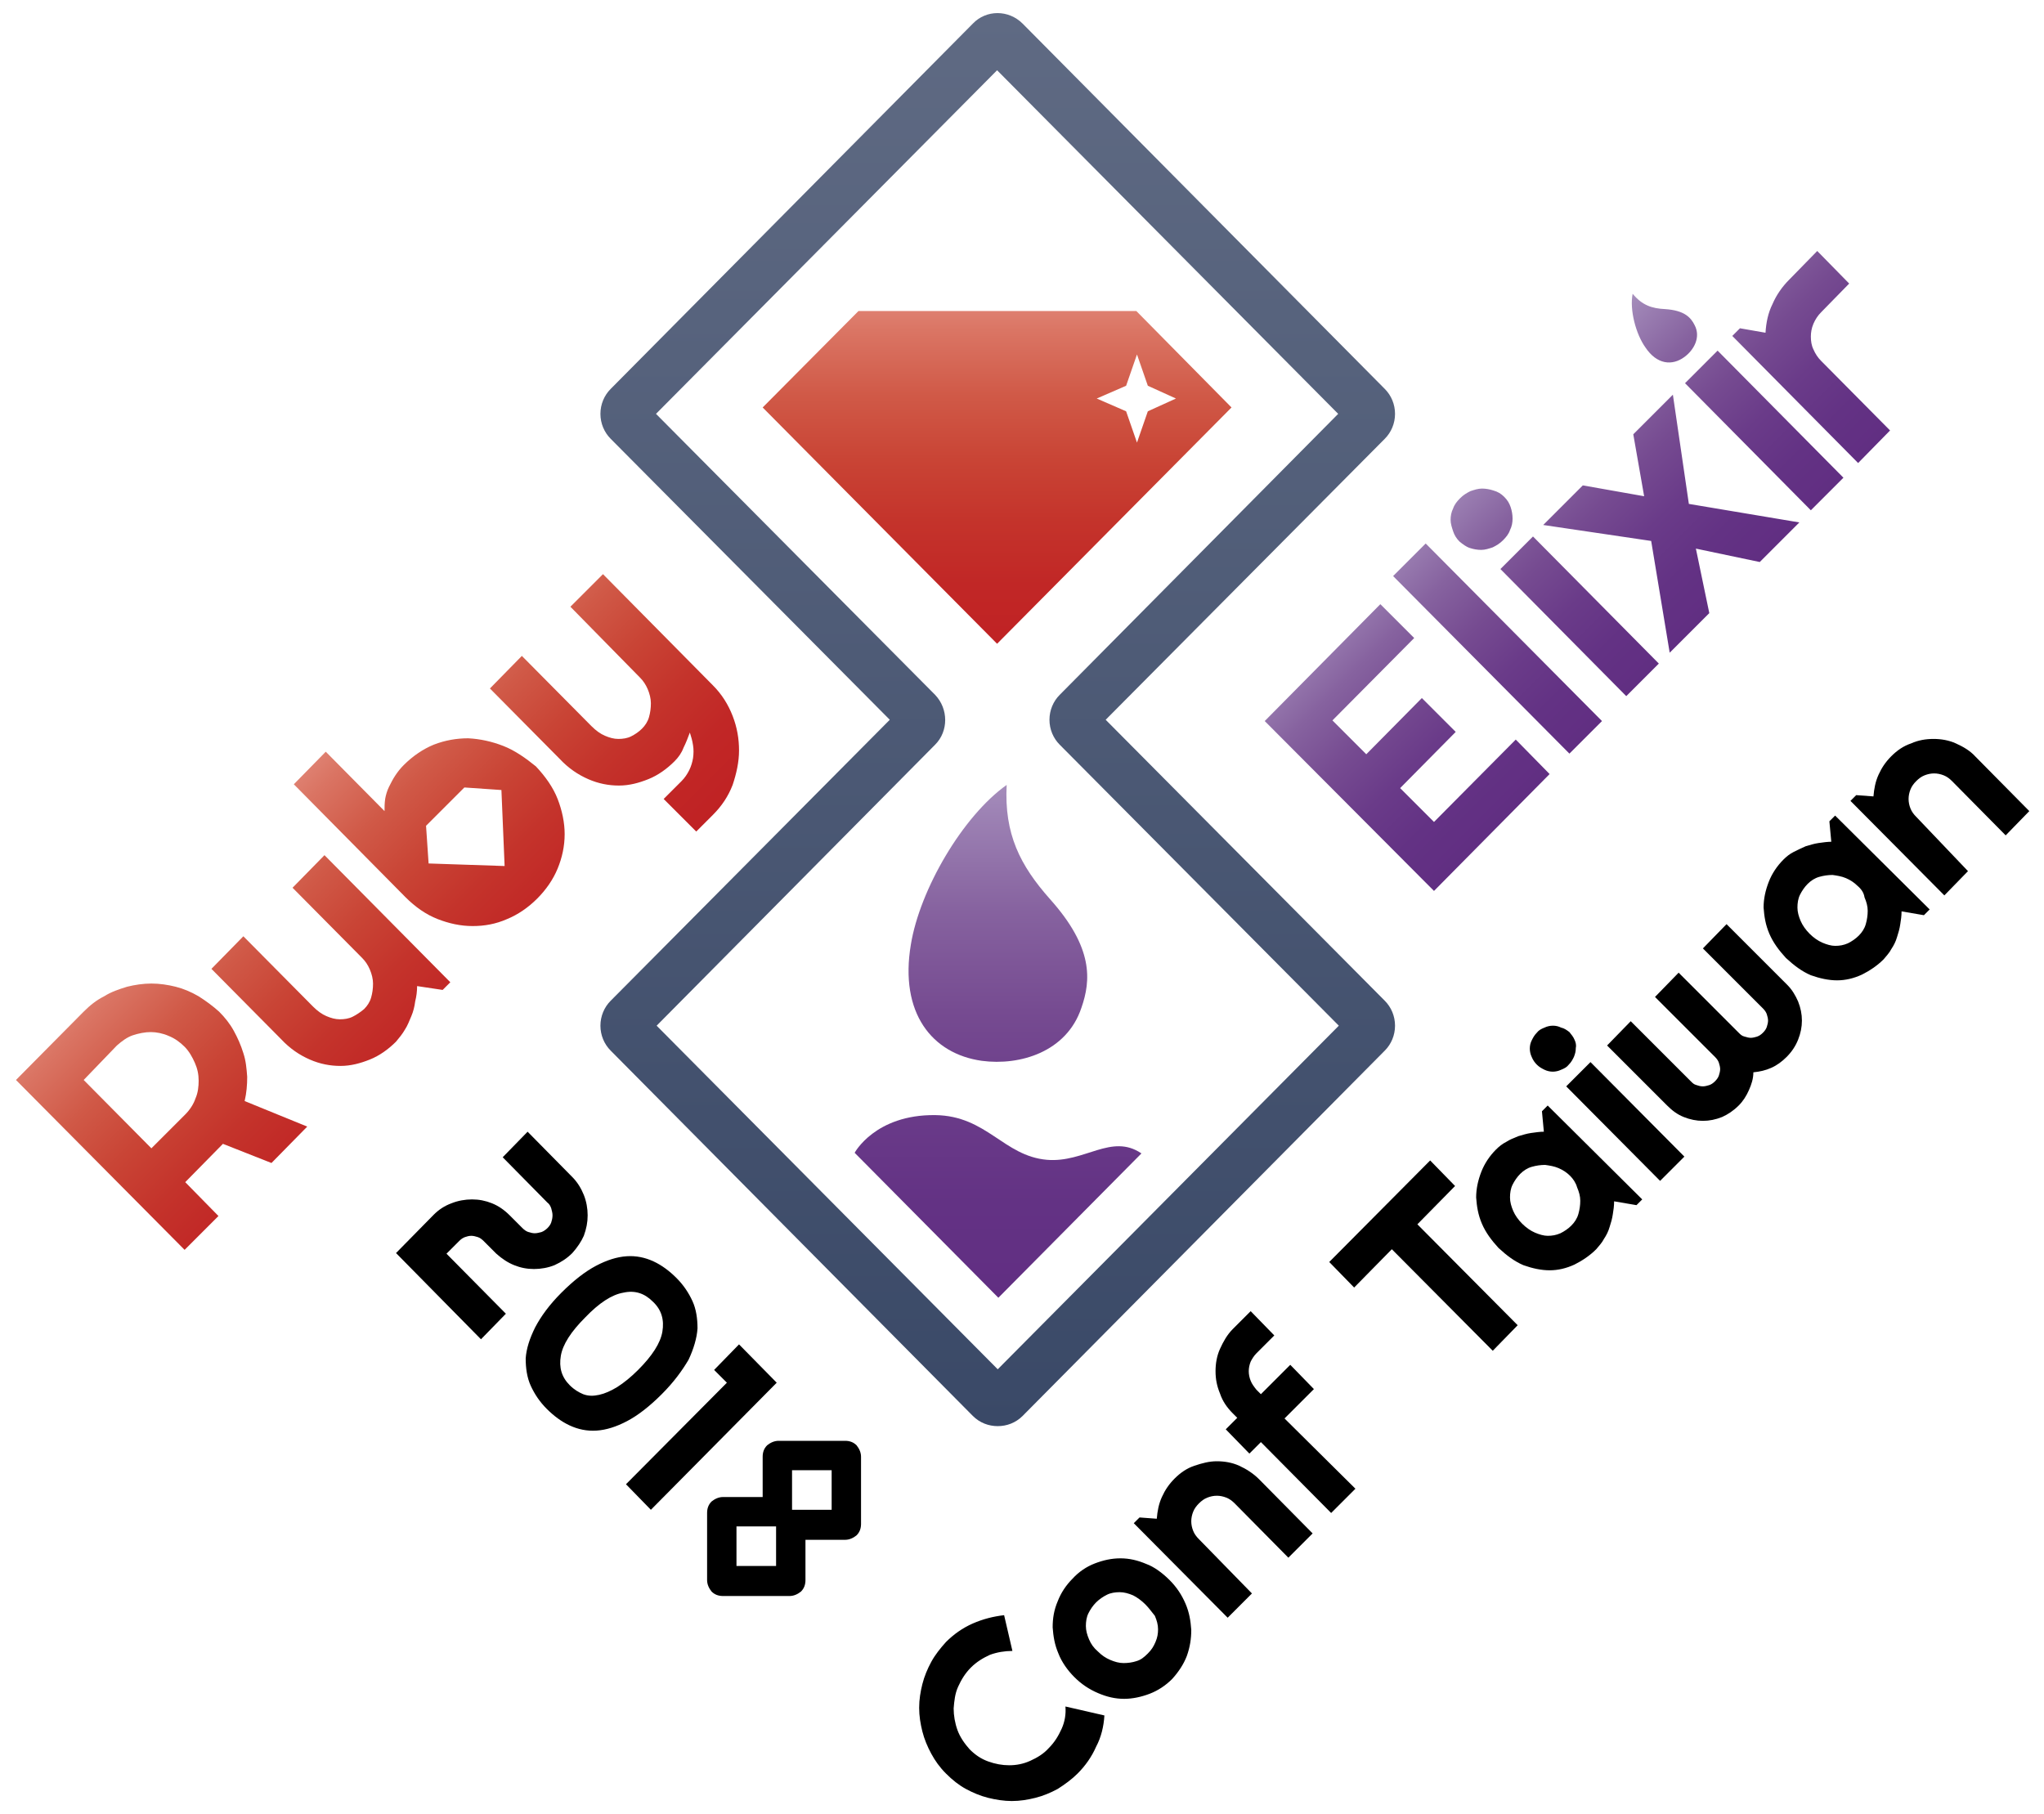 <?xml version="1.0" encoding="utf-8"?>
<svg version="1.1" class="main_logo_alt" xmlns="http://www.w3.org/2000/svg" xmlns:xlink="http://www.w3.org/1999/xlink" x="0px" y="0px"
	 viewBox="0 0 320 284" style="enable-background:new 0 0 320 284;" xml:space="preserve">
	<style type="text/css">
		.alt_logotype_ruby{fill:url(#alt_logotype_ruby_gradient);}
		.alt_logotype_elixir{fill:url(#alt_logotype_elixir_gradient);}
		.alt_logo_frame{fill:url(#alt_logo_frame_gradient);}
		.alt_logo_ruby{fill:url(#alt_logo_ruby_gradient);}
		.alt_logo_elixir{fill:url(#alt_logo_elixir_gradient);}
	</style>
	<title>Main Logo Alt</title>
	<g class="conf_taiwan_2018 swing-in-bottom-fwd">
		<path class="year logotype-color" d="M89.6,196.2c-0.8,0.8-1.7,1.4-2.8,1.9c-1,0.4-2.1,0.6-3.2,0.6c-1.1,0-2.1-0.2-3.1-0.6
		c-1-0.4-1.9-1-2.8-1.8l-2-2c-0.3-0.3-0.6-0.5-0.9-0.6c-0.3-0.1-0.7-0.2-1-0.2c-0.4,0-0.7,0.1-1,0.2s-0.6,0.3-0.9,0.6l-2,2l9.3,9.4
		l-3.9,4L62,196.2l5.9-6c0.8-0.8,1.7-1.4,2.8-1.8c1-0.4,2.1-0.6,3.2-0.6c1.1,0,2.1,0.2,3.1,0.6c1,0.4,1.9,1,2.8,1.9l2,2
		c0.3,0.3,0.6,0.5,0.9,0.6c0.3,0.1,0.7,0.2,1,0.2c0.4,0,0.7-0.1,1.1-0.2c0.3-0.1,0.7-0.4,0.9-0.6c0.3-0.3,0.5-0.6,0.6-0.9
		c0.1-0.3,0.2-0.7,0.2-1.1c0-0.4-0.1-0.7-0.2-1.1c-0.1-0.3-0.3-0.7-0.6-0.9l-7-7.1l3.9-4l7,7.1c0.8,0.8,1.4,1.8,1.8,2.8
		c0.4,1,0.6,2.1,0.6,3.2c0,1.1-0.2,2.1-0.6,3.2C91,194.4,90.4,195.3,89.6,196.2z M103.6,218.3c-1.9,1.9-3.7,3.3-5.4,4.2
		s-3.3,1.4-4.8,1.5c-1.5,0.1-2.9-0.2-4.2-0.8c-1.3-0.6-2.5-1.5-3.6-2.6s-1.9-2.3-2.5-3.6c-0.6-1.3-0.8-2.8-0.8-4.3
		c0.1-1.5,0.6-3.1,1.5-4.9c0.9-1.7,2.2-3.5,4.1-5.4c1.9-1.9,3.7-3.3,5.4-4.2c1.7-0.9,3.3-1.4,4.8-1.5c1.5-0.1,2.9,0.2,4.2,0.8
		c1.3,0.6,2.5,1.5,3.6,2.6c1.1,1.1,1.9,2.3,2.5,3.6c0.6,1.3,0.8,2.8,0.8,4.3c-0.1,1.5-0.6,3.2-1.4,4.9
		C106.8,214.6,105.5,216.4,103.6,218.3z M99.9,214.5c2.2-2.2,3.5-4.2,3.8-6c0.3-1.8-0.1-3.4-1.5-4.7c-1.3-1.3-2.8-1.8-4.6-1.4
		c-1.8,0.3-3.8,1.6-6,3.9c-2.2,2.2-3.5,4.2-3.8,6c-0.3,1.8,0.1,3.3,1.4,4.6c0.7,0.7,1.4,1.1,2.1,1.4c0.8,0.3,1.6,0.3,2.5,0.1
		c0.9-0.2,1.8-0.6,2.8-1.2C97.7,216.5,98.8,215.6,99.9,214.5z M101.9,236.4l-3.9-4l15.8-15.9l-2-2l3.9-4l5.9,6L101.9,236.4z
		M126.1,241.1h6.2c0.7,0,1.3-0.3,1.8-0.7c0.5-0.5,0.7-1.1,0.7-1.8l0-10.5c0-0.7-0.3-1.3-0.7-1.8c-0.5-0.5-1.1-0.7-1.8-0.7l-10.4,0
		c-0.7,0-1.3,0.3-1.8,0.7c-0.5,0.5-0.7,1.1-0.7,1.8v6.3l-6.2,0c-0.7,0-1.3,0.3-1.8,0.7c-0.5,0.5-0.7,1.1-0.7,1.8l0,10.5
		c0,0.7,0.3,1.3,0.7,1.8c0.5,0.5,1.1,0.7,1.8,0.7l10.4,0c0.7,0,1.3-0.3,1.8-0.7c0.5-0.5,0.7-1.1,0.7-1.8V241.1z M124,230.2l6.2,0
		l0,6.2l-6.2,0L124,230.2z M121.5,239l0,6.2l-6.2,0l0-6.2L121.5,239z"/>
		<path class="conf logotype-color" d="M172.9,268.6c-0.1,1.7-0.5,3.4-1.3,4.9c-0.7,1.6-1.7,3-2.9,4.2c-0.9,0.9-2,1.7-3.1,2.4
		c-1.1,0.6-2.3,1.1-3.5,1.4c-1.2,0.3-2.4,0.5-3.7,0.5c-1.2,0-2.5-0.2-3.7-0.5c-1.2-0.3-2.4-0.8-3.5-1.4c-1.1-0.6-2.1-1.4-3.1-2.4
		s-1.7-2-2.3-3.1c-0.6-1.1-1.1-2.3-1.4-3.5c-0.3-1.2-0.5-2.4-0.5-3.7c0-1.3,0.2-2.5,0.5-3.7c0.3-1.2,0.8-2.4,1.4-3.5
		c0.6-1.1,1.4-2.1,2.3-3.1c1.2-1.2,2.6-2.2,4.2-2.9c1.6-0.7,3.2-1.1,4.9-1.3l1.3,5.6c-1.2,0-2.4,0.2-3.5,0.6c-1.1,0.5-2.1,1.1-3,2
		c-0.9,0.9-1.5,1.9-2,3s-0.6,2.2-0.7,3.4c0,1.1,0.2,2.3,0.6,3.4c0.4,1.1,1.1,2.1,1.9,3c0.9,0.9,1.8,1.5,2.9,1.9s2.2,0.6,3.3,0.6
		c1.1,0,2.2-0.2,3.3-0.7s2.1-1.1,2.9-2c0.9-0.9,1.5-1.9,2-3c0.5-1.1,0.7-2.3,0.6-3.5L172.9,268.6z M183.1,247.4
		c1.1,1.1,1.9,2.3,2.5,3.7c0.6,1.4,0.8,2.7,0.9,4.1c0,1.4-0.2,2.7-0.7,4.1c-0.5,1.3-1.3,2.5-2.3,3.6c-1,1-2.2,1.8-3.5,2.3
		c-1.3,0.5-2.7,0.8-4,0.8c-1.4,0-2.7-0.3-4.1-0.9s-2.6-1.4-3.7-2.5c-1.1-1.1-2-2.4-2.5-3.7c-0.6-1.4-0.8-2.7-0.9-4.1
		c0-1.4,0.2-2.7,0.8-4.1c0.5-1.3,1.3-2.5,2.3-3.5c1-1.1,2.2-1.9,3.5-2.4c1.3-0.5,2.6-0.8,4-0.8c1.4,0,2.7,0.3,4.1,0.9
		C180.6,245.3,181.9,246.2,183.1,247.4z M179.3,251.2c-0.6-0.6-1.3-1.1-1.9-1.4c-0.7-0.3-1.4-0.5-2.1-0.5c-0.7,0-1.4,0.1-2,0.4
		c-0.6,0.3-1.2,0.7-1.7,1.2c-0.5,0.5-0.9,1.1-1.2,1.7c-0.3,0.6-0.4,1.3-0.4,2c0,0.7,0.2,1.4,0.5,2.1c0.3,0.7,0.7,1.3,1.4,1.9
		c0.6,0.6,1.2,1,1.9,1.3c0.7,0.3,1.4,0.5,2.1,0.5c0.7,0,1.4-0.1,2-0.3c0.7-0.2,1.2-0.6,1.8-1.2s0.9-1.1,1.2-1.8
		c0.3-0.7,0.4-1.3,0.4-2c0-0.7-0.2-1.4-0.5-2.1C180.3,252.4,179.9,251.8,179.3,251.2z M196,249.5l-3.8,3.8l-14.7-14.8l0.9-0.9
		l2.7,0.2c0.1-1.2,0.3-2.3,0.8-3.4c0.5-1.1,1.1-2,2-2.9c0.9-0.9,1.9-1.6,3.1-2s2.3-0.7,3.5-0.7c1.2,0,2.4,0.2,3.5,0.7
		c1.1,0.5,2.2,1.2,3.1,2.1l8.4,8.5l-3.8,3.8l-8.4-8.5c-0.4-0.4-0.8-0.7-1.3-0.9s-1-0.3-1.5-0.3c-0.5,0-1,0.1-1.5,0.3
		c-0.5,0.2-0.9,0.5-1.3,0.9c-0.4,0.4-0.7,0.8-0.9,1.3c-0.2,0.5-0.3,1-0.3,1.5c0,0.5,0.1,1,0.3,1.5c0.2,0.5,0.5,0.9,0.9,1.3
		L196,249.5z M212.2,233.1l-3.8,3.8l-11-11.1l-1.8,1.8l-3.7-3.8l1.8-1.8l-0.7-0.7c-0.9-0.9-1.6-1.9-2-3.1c-0.5-1.2-0.7-2.3-0.7-3.5
		c0-1.2,0.2-2.4,0.7-3.5s1.1-2.2,2-3.1l2.8-2.8l3.7,3.8l-2.8,2.8c-0.4,0.4-0.7,0.9-0.9,1.3c-0.2,0.5-0.3,1-0.3,1.5
		c0,0.5,0.1,1,0.3,1.5c0.2,0.5,0.5,0.9,0.9,1.4l0.7,0.7l4.6-4.6l3.7,3.8l-4.6,4.6L212.2,233.1z"/>
		<path class="taiwan logotype-color" d="M237.6,207.5l-3.9,4l-15.8-15.9l-5.9,6l-3.9-4l15.8-15.9l3.9,4l-5.9,6L237.6,207.5z M257.1,187.8
		l-0.9,0.9l-3.5-0.6c0,0.7-0.1,1.4-0.2,2c-0.1,0.7-0.3,1.4-0.5,2c-0.2,0.7-0.5,1.3-0.9,1.9c-0.3,0.6-0.8,1.1-1.2,1.6
		c-1,1-2.2,1.8-3.4,2.4c-1.3,0.6-2.6,0.9-3.9,0.9c-1.3,0-2.7-0.3-4.1-0.8c-1.4-0.6-2.6-1.5-3.9-2.7c-1.1-1.2-2-2.4-2.6-3.8
		c-0.6-1.4-0.8-2.7-0.9-4.1c0-1.4,0.3-2.7,0.8-4c0.5-1.3,1.3-2.5,2.3-3.5c0.5-0.5,1-0.9,1.6-1.2c0.6-0.4,1.2-0.6,1.9-0.9
		c0.7-0.2,1.3-0.4,2-0.5c0.7-0.1,1.4-0.2,2-0.2l-0.3-3.2l0.9-0.9L257.1,187.8z M245.8,184.1c-0.5-0.5-1.1-0.9-1.8-1.2
		c-0.7-0.3-1.4-0.4-2.1-0.5c-0.7,0-1.4,0.1-2.1,0.3c-0.7,0.2-1.3,0.6-1.8,1.1c-0.5,0.5-0.9,1.1-1.2,1.7c-0.3,0.6-0.4,1.3-0.4,2
		c0,0.7,0.2,1.4,0.5,2.1c0.3,0.7,0.8,1.4,1.4,2c0.6,0.6,1.3,1.1,2,1.4c0.7,0.3,1.4,0.5,2,0.5c0.7,0,1.3-0.1,2-0.4
		c0.6-0.3,1.2-0.7,1.7-1.2c0.5-0.5,0.9-1.1,1.1-1.8c0.2-0.7,0.3-1.4,0.3-2.1c0-0.7-0.2-1.4-0.5-2.1
		C246.7,185.2,246.3,184.6,245.8,184.1z M245.7,161.6c0.3,0.4,0.6,0.7,0.8,1.2c0.2,0.4,0.3,0.9,0.2,1.3c0,0.5-0.1,0.9-0.3,1.4
		c-0.2,0.4-0.4,0.8-0.8,1.2c-0.3,0.4-0.7,0.6-1.2,0.8c-0.4,0.2-0.9,0.3-1.3,0.3c-0.4,0-0.9-0.1-1.3-0.3c-0.4-0.2-0.8-0.4-1.2-0.8
		c-0.3-0.3-0.6-0.7-0.8-1.2c-0.2-0.4-0.3-0.9-0.3-1.3c0-0.5,0.1-0.9,0.3-1.3c0.2-0.4,0.4-0.8,0.8-1.2c0.3-0.4,0.7-0.6,1.2-0.8
		c0.4-0.2,0.9-0.3,1.3-0.3c0.5,0,0.9,0.1,1.3,0.3C244.9,161,245.3,161.3,245.7,161.6z M263.7,181.1l-3.8,3.8l-14.7-14.8l3.8-3.8
		L263.7,181.1z M279.8,154.2c0.8,0.8,1.3,1.7,1.7,2.6c0.4,1,0.6,2,0.6,3c0,1-0.2,2-0.6,3c-0.4,1-1,1.9-1.8,2.7
		c-0.7,0.7-1.5,1.3-2.4,1.7c-0.9,0.4-1.8,0.6-2.8,0.7c0,1-0.3,1.9-0.7,2.8c-0.4,0.9-0.9,1.7-1.6,2.4c-0.8,0.8-1.7,1.4-2.6,1.8
		c-1,0.4-2,0.6-3,0.6c-1,0-2-0.2-3-0.6c-1-0.4-1.8-1-2.6-1.8l-9.4-9.4l3.7-3.8l9.4,9.4c0.3,0.3,0.5,0.5,0.9,0.6
		c0.3,0.1,0.6,0.2,1,0.2c0.3,0,0.7-0.1,1-0.2c0.3-0.1,0.6-0.3,0.9-0.6c0.3-0.3,0.5-0.6,0.6-0.9c0.1-0.3,0.2-0.7,0.2-1
		c0-0.3-0.1-0.7-0.2-1c-0.1-0.3-0.3-0.6-0.6-0.9l-9.4-9.4l3.7-3.8l9.4,9.4c0.3,0.3,0.5,0.5,0.9,0.6c0.3,0.1,0.7,0.2,1,0.2
		c0.3,0,0.7-0.1,1-0.2c0.3-0.1,0.6-0.3,0.9-0.6s0.5-0.6,0.6-0.9c0.1-0.3,0.2-0.7,0.2-1c0-0.3-0.1-0.7-0.2-1
		c-0.1-0.3-0.3-0.6-0.6-0.9l-9.4-9.4l3.7-3.8L279.8,154.2z M302.1,142.4l-0.9,0.9l-3.5-0.6c0,0.7-0.1,1.4-0.2,2
		c-0.1,0.7-0.3,1.4-0.5,2c-0.2,0.7-0.5,1.3-0.9,1.9c-0.3,0.6-0.8,1.1-1.2,1.6c-1,1-2.2,1.8-3.4,2.4c-1.3,0.6-2.6,0.9-3.9,0.9
		c-1.3,0-2.7-0.3-4.1-0.8c-1.4-0.6-2.6-1.5-3.9-2.7c-1.1-1.2-2-2.4-2.6-3.8c-0.6-1.4-0.8-2.7-0.9-4.1c0-1.4,0.3-2.7,0.8-4
		c0.5-1.3,1.3-2.5,2.3-3.5c0.5-0.5,1-0.9,1.6-1.2s1.2-0.6,1.9-0.9c0.7-0.2,1.3-0.4,2-0.5c0.7-0.1,1.4-0.2,2-0.2l-0.3-3.2l0.9-0.9
		L302.1,142.4z M290.8,138.7c-0.5-0.5-1.1-0.9-1.8-1.2c-0.7-0.3-1.4-0.4-2.1-0.5c-0.7,0-1.4,0.1-2.1,0.3c-0.7,0.2-1.3,0.6-1.8,1.1
		c-0.5,0.5-0.9,1.1-1.2,1.7c-0.3,0.6-0.4,1.3-0.4,2c0,0.7,0.2,1.4,0.5,2.1c0.3,0.7,0.8,1.4,1.4,2c0.6,0.6,1.3,1.1,2,1.4
		c0.7,0.3,1.4,0.5,2,0.5c0.7,0,1.3-0.1,2-0.4c0.6-0.3,1.2-0.7,1.7-1.2c0.5-0.5,0.9-1.1,1.1-1.8c0.2-0.7,0.3-1.4,0.3-2.1
		c0-0.7-0.2-1.4-0.5-2.1C291.8,139.8,291.4,139.2,290.8,138.7z M308.1,136.4l-3.7,3.8l-14.7-14.8l0.9-0.9l2.7,0.2
		c0.1-1.2,0.3-2.3,0.8-3.4c0.5-1.1,1.1-2,2-2.9c0.9-0.9,1.9-1.6,3.1-2c1.1-0.5,2.3-0.7,3.5-0.7c1.2,0,2.4,0.2,3.5,0.7
		c1.1,0.5,2.2,1.1,3.1,2.1l8.4,8.5l-3.7,3.8l-8.4-8.5c-0.4-0.4-0.8-0.7-1.3-0.9c-0.5-0.2-1-0.3-1.5-0.3c-0.5,0-1,0.1-1.5,0.3
		c-0.5,0.2-0.9,0.5-1.3,0.9c-0.4,0.4-0.7,0.8-0.9,1.3c-0.2,0.5-0.3,1-0.3,1.5s0.1,1,0.3,1.5c0.2,0.5,0.5,0.9,0.9,1.3L308.1,136.4z"
		/>
	</g>
	<g class="logotype">
		<linearGradient id="alt_logotype_ruby_gradient" gradientUnits="userSpaceOnUse" x1="966.176" y1="-285.951" x2="966.176" y2="-335.705" gradientTransform="matrix(0.707 -0.707 0.707 0.707 -401.966 1045.594)">
			<stop  offset="0" style="stop-color:#C02224"/>
			<stop  offset="0.179" style="stop-color:#C12726"/>
			<stop  offset="0.365" style="stop-color:#C4332B"/>
			<stop  offset="0.554" style="stop-color:#C94435"/>
			<stop  offset="0.745" style="stop-color:#D05947"/>
			<stop  offset="0.936" style="stop-color:#DA7463"/>
			<stop  offset="1" style="stop-color:#DE7F6F"/>
		</linearGradient>
		<path class="alt_logotype_ruby roll-in-left" d="M34.2,190.4l-5.3,5.3L2.5,169.1l10.6-10.7c1-1,2-1.8,3.2-2.4c1.1-0.7,2.3-1.1,3.6-1.5
			c1.2-0.3,2.5-0.5,3.8-0.5c1.3,0,2.6,0.2,3.8,0.5c1.2,0.3,2.4,0.8,3.6,1.5c1.1,0.7,2.2,1.5,3.2,2.4c0.9,0.9,1.7,1.9,2.3,3
			c0.6,1.1,1.1,2.2,1.5,3.5c0.4,1.2,0.5,2.4,0.6,3.7c0,1.3-0.1,2.5-0.4,3.8l9.8,4l-5.6,5.7l-7.6-3l-5.9,6L34.2,190.4z M13.1,169.1
			l10.6,10.7l5.3-5.3c0.7-0.7,1.3-1.6,1.6-2.5c0.4-0.9,0.5-1.9,0.5-2.8c0-1-0.2-1.9-0.6-2.8c-0.4-0.9-0.9-1.8-1.6-2.5
			c-0.7-0.7-1.5-1.3-2.5-1.7c-0.9-0.4-1.9-0.6-2.8-0.6s-1.9,0.2-2.8,0.5s-1.7,0.9-2.5,1.6L13.1,169.1z M65.3,154.4
			c0,0.8-0.1,1.6-0.3,2.4c-0.1,0.8-0.3,1.6-0.6,2.3c-0.3,0.7-0.6,1.5-1,2.1c-0.4,0.7-0.9,1.3-1.4,1.9c-1.2,1.2-2.6,2.2-4.1,2.8
			c-1.5,0.6-3,1-4.6,1c-1.6,0-3.2-0.3-4.8-1c-1.6-0.7-3.1-1.7-4.5-3.2l-10.9-11l5-5.1l10.9,11c0.7,0.7,1.4,1.2,2.1,1.5
			c0.7,0.3,1.4,0.5,2.1,0.5c0.7,0,1.4-0.1,2-0.4c0.6-0.3,1.2-0.7,1.8-1.2c0.5-0.5,0.9-1.1,1.1-1.8c0.2-0.7,0.3-1.4,0.3-2.2
			c0-0.7-0.2-1.5-0.5-2.2c-0.3-0.7-0.7-1.3-1.2-1.8l-10.9-11l5-5.1l19.7,19.9l-1.2,1.2L65.3,154.4z M109,130.2l-5.1-5.1l2.8-2.8
			c0.5-0.5,0.9-1.1,1.2-1.7c0.3-0.6,0.5-1.3,0.6-1.9c0.1-0.7,0.1-1.4,0-2c-0.1-0.7-0.3-1.4-0.5-2c-0.3,0.8-0.6,1.6-1,2.4
			c-0.3,0.8-0.8,1.5-1.4,2.1c-1.2,1.2-2.6,2.2-4.1,2.8s-3,1-4.6,1c-1.6,0-3.2-0.3-4.8-1c-1.6-0.7-3.1-1.7-4.5-3.2l-10.9-11l5-5.1
			l10.9,11c0.7,0.7,1.4,1.2,2.1,1.5c0.7,0.3,1.4,0.5,2.1,0.5s1.4-0.1,2-0.4c0.6-0.3,1.2-0.7,1.7-1.2c0.5-0.5,0.9-1.1,1.1-1.8
			c0.2-0.7,0.3-1.4,0.3-2.2c0-0.7-0.2-1.5-0.5-2.2c-0.3-0.7-0.7-1.3-1.2-1.8L89.3,95l5.1-5.1l17.2,17.4c1.4,1.4,2.4,3,3.1,4.8
			s1,3.6,1,5.4c0,1.8-0.4,3.6-1,5.4c-0.7,1.8-1.7,3.3-3.1,4.7L109,130.2z M78.8,116.8c-1.8-0.7-3.6-1.1-5.5-1.2c-1.8,0-3.6,0.3-5.4,1
			c-1.7,0.7-3.3,1.8-4.7,3.2c-0.5,0.5-0.9,1-1.3,1.6c-0.4,0.6-0.7,1.2-1,1.8c-0.3,0.6-0.5,1.3-0.6,1.9c-0.1,0.7-0.1,1.3-0.1,1.9
			l-9.2-9.3l-5,5.1l17.5,17.7c1.5,1.5,3.2,2.7,5,3.4c1.8,0.7,3.6,1.1,5.5,1.1c1.8,0,3.6-0.3,5.4-1.1c1.7-0.7,3.3-1.8,4.7-3.2
			c1.4-1.4,2.5-3,3.2-4.7c0.7-1.7,1.1-3.5,1.1-5.4c0-1.8-0.4-3.7-1.1-5.5c-0.7-1.8-1.9-3.5-3.4-5.1C82.3,118.7,80.6,117.5,78.8,116.8z
			M79,135.6l-11.9-0.4l-0.4-5.9l6-6l5.8,0.4L79,135.6z"/>
		<linearGradient id="alt_logotype_elixir_gradient" gradientUnits="userSpaceOnUse" x1="1155.616" y1="-395.071" x2="1155.616" y2="-439.096" gradientTransform="matrix(0.707 -0.707 0.707 0.707 -273.261 1195.926)">
			<stop  offset="0" style="stop-color:#612E82"/>
			<stop  offset="0.181" style="stop-color:#633284"/>
			<stop  offset="0.369" style="stop-color:#6A3B89"/>
			<stop  offset="0.559" style="stop-color:#764B91"/>
			<stop  offset="0.752" style="stop-color:#86629F"/>
			<stop  offset="0.944" style="stop-color:#9D82B4"/>
			<stop  offset="1" style="stop-color:#A58DBB"/>
		</linearGradient>
		<path class="alt_logotype_elixir roll-in-right" d="M242.6,121.2l-18.1,18.3L198,112.9l18.1-18.3l5.3,5.3l-12.8,12.9l5.3,5.3l8.7-8.8
		l5.3,5.3l-8.7,8.8l5.3,5.3l12.8-12.9L242.6,121.2z M250.8,112.9l-5.1,5.1l-27.6-27.8l5.1-5.1L250.8,112.9z M235.5,77.8
		c0.5,0.5,0.8,1,1,1.6c0.2,0.6,0.3,1.2,0.3,1.8c0,0.6-0.1,1.2-0.4,1.8c-0.2,0.6-0.6,1.1-1.1,1.6c-0.5,0.5-1,0.8-1.6,1.1
		c-0.6,0.2-1.2,0.4-1.8,0.4c-0.6,0-1.2-0.1-1.8-0.3c-0.6-0.2-1.1-0.6-1.6-1c-0.5-0.5-0.8-1-1-1.6c-0.2-0.6-0.4-1.2-0.4-1.8
		c0-0.6,0.1-1.2,0.4-1.8c0.2-0.6,0.6-1.1,1.1-1.6c0.5-0.5,1-0.8,1.6-1.1c0.6-0.2,1.2-0.4,1.8-0.4c0.6,0,1.2,0.1,1.8,0.3
		C234.5,77,235,77.3,235.5,77.8z M259.7,103.9l-5.1,5.1l-19.7-19.9L240,84L259.7,103.9z M260.7,48.4c3,0.2,4,1.3,4.6,2.5
		c1,1.9-0.1,3.9-1.6,5c-1.9,1.4-4.3,1.2-6.1-1.5c-1.5-2.1-2.5-5.9-2-8.4C257.1,47.8,258.6,48.3,260.7,48.4z M281.7,81.8l-6.2,6.2
		l-10-2.1l2.1,10.1l-6.2,6.2l-2.9-17.5l-16.9-2.5l6.2-6.2l9.6,1.7l-1.7-9.7l6.2-6.2l2.5,17.1L281.7,81.8z M288.6,74.8l-5.1,5.1
		l-19.7-19.9l5.1-5.1L288.6,74.8z M295.9,67.4l-5,5.1l-19.7-19.9l1.2-1.2l4,0.7c0.1-1.6,0.4-3.1,1.1-4.5c0.6-1.4,1.5-2.7,2.6-3.8
		l4.4-4.5l5,5.1l-4.4,4.5c-0.5,0.5-0.9,1.1-1.2,1.8c-0.3,0.7-0.4,1.4-0.4,2c0,0.7,0.1,1.4,0.4,2c0.3,0.7,0.7,1.3,1.2,1.8L295.9,67.4z
		"/>
	</g>
	<g class="logo rotate-center">
		<linearGradient id="alt_logo_frame_gradient" gradientUnits="userSpaceOnUse" x1="156.19" y1="223.339" x2="156.19" y2="2">
			<stop  offset="0" style="stop-color:#3A4967"/>
			<stop  offset="1" style="stop-color:#5F6A83"/>
		</linearGradient>
		<path class="alt_logo_frame" d="M156.2,223.3c-1.4,0-2.8-0.5-3.9-1.6l-56.7-57.2c-1-1-1.6-2.4-1.6-3.9
		c0-1.5,0.6-2.9,1.6-3.9l43.7-44l-43.7-44c-1-1-1.6-2.4-1.6-3.9c0-1.5,0.6-2.9,1.6-3.9l56.7-57.2c2.1-2.2,5.6-2.2,7.8,0l56.7,57.2
		c1,1,1.6,2.4,1.6,3.9c0,1.5-0.6,2.9-1.6,3.9l-43.7,44l43.7,44c1,1,1.6,2.4,1.6,3.9c0,1.5-0.6,2.9-1.6,3.9l-56.7,57.2
		C159,222.8,157.6,223.3,156.2,223.3z M102.8,160.6l53.4,53.8l53.4-53.8l-43.7-44c-1-1-1.6-2.4-1.6-3.9c0-1.5,0.6-2.9,1.6-3.9
		l43.6-44l-53.4-53.8l-53.4,53.8l43.7,44c2.1,2.2,2.1,5.7,0,7.8L102.8,160.6z"/>
		<linearGradient id="alt_logo_ruby_gradient" gradientUnits="userSpaceOnUse" x1="156.19" y1="100.863" x2="156.19" y2="48.727">
			<stop  offset="0" style="stop-color:#C02224"/>
			<stop  offset="0.179" style="stop-color:#C12726"/>
			<stop  offset="0.365" style="stop-color:#C4332B"/>
			<stop  offset="0.554" style="stop-color:#C94435"/>
			<stop  offset="0.745" style="stop-color:#D05947"/>
			<stop  offset="0.936" style="stop-color:#DA7463"/>
			<stop  offset="1" style="stop-color:#DE7F6F"/>
		</linearGradient>
		<path class="alt_logo_ruby" d="M177.9,48.7h-43.5l-15,15.1l36.7,37l36.7-37L177.9,48.7z M178,69.3l-1.7-4.9l-4.6-2l4.6-2
			l1.7-4.9l1.7,4.9l4.4,2l-4.4,2L178,69.3z"/>
		<linearGradient id="alt_logo_elixir_gradient" gradientUnits="userSpaceOnUse" x1="156.19" y1="203.248" x2="156.19" y2="122.881">
			<stop  offset="0" style="stop-color:#612E82"/>
			<stop  offset="0.181" style="stop-color:#633284"/>
			<stop  offset="0.369" style="stop-color:#6A3B89"/>
			<stop  offset="0.559" style="stop-color:#764B91"/>
			<stop  offset="0.752" style="stop-color:#86629F"/>
			<stop  offset="0.944" style="stop-color:#9D82B4"/>
			<stop  offset="1" style="stop-color:#A58DBB"/>
		</linearGradient>
		<path class="alt_logo_elixir" d="M157.6,122.9c-0.4,7.7,2.1,12.6,6.8,17.9c6.8,7.6,6.4,12.7,4.9,17
			c-2.3,6.9-9.6,9.1-15.6,8.3c-7.8-1.1-12.9-7.5-11.1-18.2C144,139.3,150.7,127.8,157.6,122.9z M163.9,181.6c-6.8-0.6-9.4-6.9-17.5-7
			c-9.4-0.1-12.6,5.9-12.6,5.9l22.5,22.7l22.4-22.6C174,177.4,169.8,182.1,163.9,181.6z"/>
	</g>
</svg>
